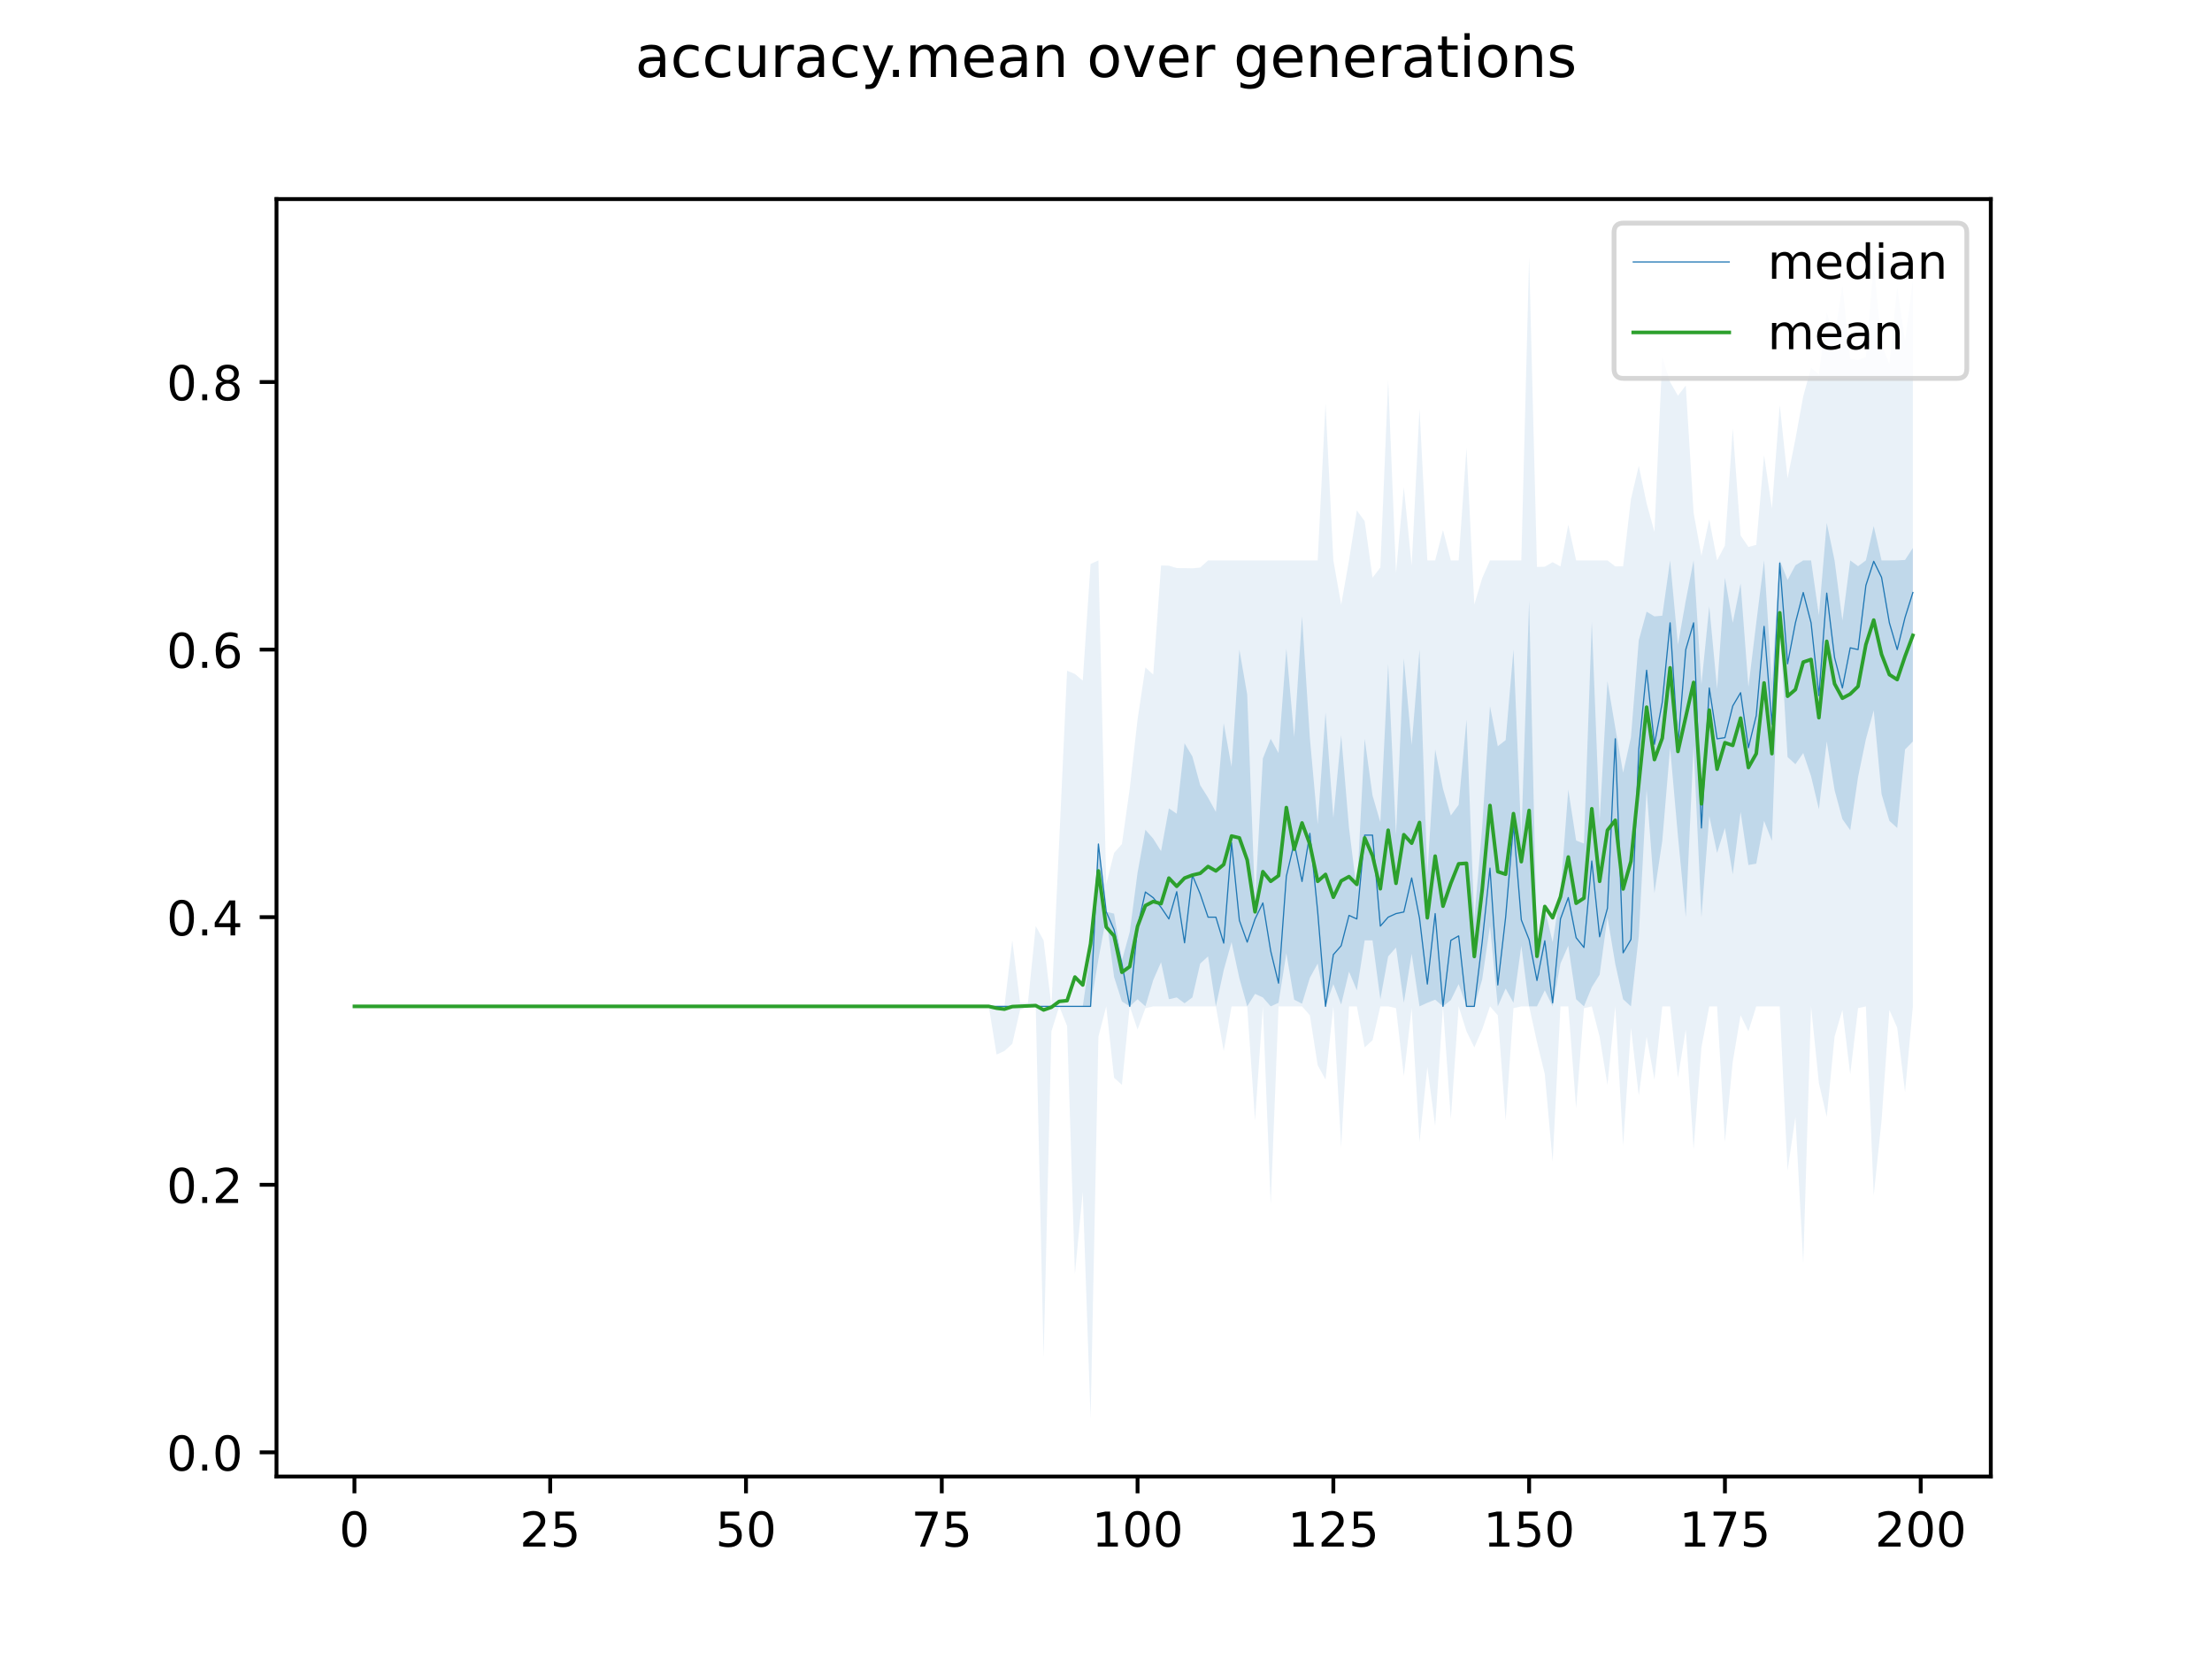 <?xml version="1.0" encoding="utf-8" standalone="no"?>
<!DOCTYPE svg PUBLIC "-//W3C//DTD SVG 1.1//EN"
  "http://www.w3.org/Graphics/SVG/1.1/DTD/svg11.dtd">
<!-- Created with matplotlib (https://matplotlib.org/) -->
<svg height="345.6pt" version="1.1" viewBox="0 0 460.8 345.6" width="460.8pt" xmlns="http://www.w3.org/2000/svg" xmlns:xlink="http://www.w3.org/1999/xlink">
 <defs>
  <style type="text/css">
*{stroke-linecap:butt;stroke-linejoin:round;}
  </style>
 </defs>
 <g id="figure_1">
  <g id="patch_1">
   <path d="M 0 345.6 
L 460.8 345.6 
L 460.8 0 
L 0 0 
z
" style="fill:#ffffff;"/>
  </g>
  <g id="axes_1">
   <g id="patch_2">
    <path d="M 57.6 307.584 
L 414.72 307.584 
L 414.72 41.472 
L 57.6 41.472 
z
" style="fill:#ffffff;"/>
   </g>
   <g id="PolyCollection_1">
    <path clip-path="url(#pd1d0d1f27f)" d="M 73.833 209.645 
L 73.833 209.645 
L 75.464 209.645 
L 77.096 209.645 
L 78.727 209.645 
L 80.358 209.645 
L 81.99 209.645 
L 83.621 209.645 
L 85.253 209.645 
L 86.884 209.645 
L 88.516 209.645 
L 90.147 209.645 
L 91.778 209.645 
L 93.41 209.645 
L 95.041 209.645 
L 96.673 209.645 
L 98.304 209.645 
L 99.936 209.645 
L 101.567 209.645 
L 103.198 209.645 
L 104.83 209.645 
L 106.461 209.645 
L 108.093 209.645 
L 109.724 209.645 
L 111.356 209.645 
L 112.987 209.645 
L 114.618 209.645 
L 116.25 209.645 
L 117.881 209.645 
L 119.513 209.645 
L 121.144 209.645 
L 122.776 209.645 
L 124.407 209.645 
L 126.038 209.645 
L 127.67 209.645 
L 129.301 209.645 
L 130.933 209.645 
L 132.564 209.645 
L 134.196 209.645 
L 135.827 209.645 
L 137.458 209.645 
L 139.09 209.645 
L 140.721 209.645 
L 142.353 209.645 
L 143.984 209.645 
L 145.616 209.645 
L 147.247 209.645 
L 148.879 209.645 
L 150.51 209.645 
L 152.141 209.645 
L 153.773 209.645 
L 155.404 209.645 
L 157.036 209.645 
L 158.667 209.645 
L 160.299 209.645 
L 161.93 209.645 
L 163.561 209.645 
L 165.193 209.645 
L 166.824 209.645 
L 168.456 209.645 
L 170.087 209.645 
L 171.719 209.645 
L 173.35 209.645 
L 174.981 209.645 
L 176.613 209.645 
L 178.244 209.645 
L 179.876 209.645 
L 181.507 209.645 
L 183.139 209.645 
L 184.77 209.645 
L 186.401 209.645 
L 188.033 209.645 
L 189.664 209.645 
L 191.296 209.645 
L 192.927 209.645 
L 194.559 209.645 
L 196.19 209.645 
L 197.821 209.645 
L 199.453 209.645 
L 201.084 209.645 
L 202.716 209.645 
L 204.347 209.645 
L 205.979 209.645 
L 207.61 209.645 
L 209.241 209.645 
L 210.873 209.645 
L 212.504 209.645 
L 214.136 209.645 
L 215.767 209.645 
L 217.399 209.645 
L 219.03 209.645 
L 220.661 209.645 
L 222.293 209.645 
L 223.924 209.645 
L 225.556 209.645 
L 227.187 209.645 
L 228.819 199.851 
L 230.45 191.065 
L 232.081 203.514 
L 233.713 208.623 
L 235.344 209.645 
L 236.976 208.159 
L 238.607 209.645 
L 240.239 204.164 
L 241.87 200.448 
L 243.501 208.159 
L 245.133 207.787 
L 246.764 208.995 
L 248.396 207.787 
L 250.027 200.727 
L 251.659 199.24 
L 253.29 209.645 
L 254.921 202.12 
L 256.553 196.267 
L 258.184 203.793 
L 259.816 209.645 
L 261.447 207.044 
L 263.079 207.787 
L 264.71 209.645 
L 266.341 208.902 
L 267.973 198.59 
L 269.604 208.252 
L 271.236 209.088 
L 272.867 203.7 
L 274.499 200.727 
L 276.13 209.645 
L 277.761 205 
L 279.393 209.274 
L 281.024 202.399 
L 282.656 206.301 
L 284.287 195.896 
L 285.919 195.896 
L 287.55 208.159 
L 289.181 199.24 
L 290.813 197.382 
L 292.444 208.902 
L 294.076 198.683 
L 295.707 209.645 
L 297.339 208.902 
L 298.97 208.252 
L 300.601 209.645 
L 302.233 208.345 
L 303.864 205 
L 305.496 209.645 
L 307.127 209.645 
L 308.759 204.071 
L 310.39 192.923 
L 312.021 209.645 
L 313.653 205.929 
L 315.284 208.902 
L 316.916 197.011 
L 318.547 209.645 
L 320.179 209.645 
L 321.81 206.301 
L 323.441 209.645 
L 325.073 200.727 
L 326.704 197.011 
L 328.336 208.159 
L 329.967 209.645 
L 331.599 205.651 
L 333.23 203.049 
L 334.862 191.065 
L 336.493 200.82 
L 338.124 208.159 
L 339.756 209.645 
L 341.387 194.967 
L 343.019 164.494 
L 344.65 186.048 
L 346.282 175.178 
L 347.913 155.762 
L 349.544 174.156 
L 351.176 191.065 
L 352.807 155.297 
L 354.439 191.065 
L 356.07 169.976 
L 357.702 177.687 
L 359.333 172.484 
L 360.964 182.146 
L 362.596 169.14 
L 364.227 180.195 
L 365.859 179.916 
L 367.49 170.998 
L 369.122 175.178 
L 370.753 129.749 
L 372.384 157.713 
L 374.016 159.199 
L 375.647 156.876 
L 377.279 161.707 
L 378.91 168.582 
L 380.542 154.461 
L 382.173 164.587 
L 383.804 170.626 
L 385.436 172.949 
L 387.067 161.893 
L 388.699 153.996 
L 390.33 147.987 
L 391.962 165.423 
L 393.593 170.998 
L 395.224 172.484 
L 396.856 156.133 
L 398.487 154.461 
L 398.487 114.141 
L 398.487 114.141 
L 396.856 116.649 
L 395.224 116.742 
L 393.593 116.742 
L 391.962 116.742 
L 390.33 109.589 
L 388.699 116.742 
L 387.067 117.95 
L 385.436 116.742 
L 383.804 129.268 
L 382.173 116.742 
L 380.542 108.938 
L 378.91 128.169 
L 377.279 116.742 
L 375.647 116.742 
L 374.016 117.764 
L 372.384 120.83 
L 370.753 116.742 
L 369.122 142.198 
L 367.49 116.742 
L 365.859 129.749 
L 364.227 143.09 
L 362.596 121.547 
L 360.964 129.749 
L 359.333 120.365 
L 357.702 143.498 
L 356.07 126.311 
L 354.439 142.569 
L 352.807 116.742 
L 351.176 125.12 
L 349.544 134.301 
L 347.913 116.742 
L 346.282 128.266 
L 344.65 128.404 
L 343.019 127.426 
L 341.387 133.39 
L 339.756 153.576 
L 338.124 160.964 
L 336.493 151.581 
L 334.862 141.919 
L 333.23 170.998 
L 331.599 129.53 
L 329.967 175.736 
L 328.336 175.085 
L 326.704 164.494 
L 325.073 185.862 
L 323.441 196.276 
L 321.81 189.3 
L 320.179 197.011 
L 318.547 125.144 
L 316.916 174.502 
L 315.284 135.323 
L 313.653 154.182 
L 312.021 155.452 
L 310.39 147.122 
L 308.759 172.311 
L 307.127 191.436 
L 305.496 149.923 
L 303.864 167.653 
L 302.233 169.883 
L 300.601 164.309 
L 298.97 156.133 
L 297.339 182.1 
L 295.707 135.323 
L 294.076 155.204 
L 292.444 137.181 
L 290.813 173.971 
L 289.181 138.296 
L 287.55 171.276 
L 285.919 165.702 
L 284.287 153.903 
L 282.656 185.583 
L 281.024 172.484 
L 279.393 153.16 
L 277.761 170.347 
L 276.13 148.413 
L 274.499 171.741 
L 272.867 153.718 
L 271.236 128.407 
L 269.604 153.532 
L 267.973 135.136 
L 266.341 156.876 
L 264.71 153.903 
L 263.079 157.991 
L 261.447 187.72 
L 259.816 144.678 
L 258.184 135.323 
L 256.553 159.756 
L 254.921 150.652 
L 253.29 169.14 
L 251.659 166.167 
L 250.027 163.565 
L 248.396 157.592 
L 246.764 154.833 
L 245.133 169.511 
L 243.501 168.396 
L 241.87 177.315 
L 240.239 174.714 
L 238.607 172.856 
L 236.976 181.774 
L 235.344 194.15 
L 233.713 200.076 
L 232.081 190.322 
L 230.45 189.95 
L 228.819 175.829 
L 227.187 198.497 
L 225.556 209.645 
L 223.924 209.645 
L 222.293 209.645 
L 220.661 209.645 
L 219.03 209.645 
L 217.399 209.645 
L 215.767 209.645 
L 214.136 209.645 
L 212.504 209.645 
L 210.873 209.645 
L 209.241 209.645 
L 207.61 209.645 
L 205.979 209.645 
L 204.347 209.645 
L 202.716 209.645 
L 201.084 209.645 
L 199.453 209.645 
L 197.821 209.645 
L 196.19 209.645 
L 194.559 209.645 
L 192.927 209.645 
L 191.296 209.645 
L 189.664 209.645 
L 188.033 209.645 
L 186.401 209.645 
L 184.77 209.645 
L 183.139 209.645 
L 181.507 209.645 
L 179.876 209.645 
L 178.244 209.645 
L 176.613 209.645 
L 174.981 209.645 
L 173.35 209.645 
L 171.719 209.645 
L 170.087 209.645 
L 168.456 209.645 
L 166.824 209.645 
L 165.193 209.645 
L 163.561 209.645 
L 161.93 209.645 
L 160.299 209.645 
L 158.667 209.645 
L 157.036 209.645 
L 155.404 209.645 
L 153.773 209.645 
L 152.141 209.645 
L 150.51 209.645 
L 148.879 209.645 
L 147.247 209.645 
L 145.616 209.645 
L 143.984 209.645 
L 142.353 209.645 
L 140.721 209.645 
L 139.09 209.645 
L 137.458 209.645 
L 135.827 209.645 
L 134.196 209.645 
L 132.564 209.645 
L 130.933 209.645 
L 129.301 209.645 
L 127.67 209.645 
L 126.038 209.645 
L 124.407 209.645 
L 122.776 209.645 
L 121.144 209.645 
L 119.513 209.645 
L 117.881 209.645 
L 116.25 209.645 
L 114.618 209.645 
L 112.987 209.645 
L 111.356 209.645 
L 109.724 209.645 
L 108.093 209.645 
L 106.461 209.645 
L 104.83 209.645 
L 103.198 209.645 
L 101.567 209.645 
L 99.936 209.645 
L 98.304 209.645 
L 96.673 209.645 
L 95.041 209.645 
L 93.41 209.645 
L 91.778 209.645 
L 90.147 209.645 
L 88.516 209.645 
L 86.884 209.645 
L 85.253 209.645 
L 83.621 209.645 
L 81.99 209.645 
L 80.358 209.645 
L 78.727 209.645 
L 77.096 209.645 
L 75.464 209.645 
L 73.833 209.645 
z
" style="fill:#1f77b4;fill-opacity:0.2;"/>
   </g>
   <g id="PolyCollection_2">
    <path clip-path="url(#pd1d0d1f27f)" d="M 73.833 209.645 
L 73.833 209.645 
L 75.464 209.645 
L 77.096 209.645 
L 78.727 209.645 
L 80.358 209.645 
L 81.99 209.645 
L 83.621 209.645 
L 85.253 209.645 
L 86.884 209.645 
L 88.516 209.645 
L 90.147 209.645 
L 91.778 209.645 
L 93.41 209.645 
L 95.041 209.645 
L 96.673 209.645 
L 98.304 209.645 
L 99.936 209.645 
L 101.567 209.645 
L 103.198 209.645 
L 104.83 209.645 
L 106.461 209.645 
L 108.093 209.645 
L 109.724 209.645 
L 111.356 209.645 
L 112.987 209.645 
L 114.618 209.645 
L 116.25 209.645 
L 117.881 209.645 
L 119.513 209.645 
L 121.144 209.645 
L 122.776 209.645 
L 124.407 209.645 
L 126.038 209.645 
L 127.67 209.645 
L 129.301 209.645 
L 130.933 209.645 
L 132.564 209.645 
L 134.196 209.645 
L 135.827 209.645 
L 137.458 209.645 
L 139.09 209.645 
L 140.721 209.645 
L 142.353 209.645 
L 143.984 209.645 
L 145.616 209.645 
L 147.247 209.645 
L 148.879 209.645 
L 150.51 209.645 
L 152.141 209.645 
L 153.773 209.645 
L 155.404 209.645 
L 157.036 209.645 
L 158.667 209.645 
L 160.299 209.645 
L 161.93 209.645 
L 163.561 209.645 
L 165.193 209.645 
L 166.824 209.645 
L 168.456 209.645 
L 170.087 209.645 
L 171.719 209.645 
L 173.35 209.645 
L 174.981 209.645 
L 176.613 209.645 
L 178.244 209.645 
L 179.876 209.645 
L 181.507 209.645 
L 183.139 209.645 
L 184.77 209.645 
L 186.401 209.645 
L 188.033 209.645 
L 189.664 209.645 
L 191.296 209.645 
L 192.927 209.645 
L 194.559 209.645 
L 196.19 209.645 
L 197.821 209.645 
L 199.453 209.645 
L 201.084 209.645 
L 202.716 209.645 
L 204.347 209.645 
L 205.979 209.645 
L 207.61 219.679 
L 209.241 218.936 
L 210.873 217.449 
L 212.504 210.389 
L 214.136 209.645 
L 215.767 209.645 
L 217.399 282.853 
L 219.03 214.848 
L 220.661 209.645 
L 222.293 213.733 
L 223.924 265.387 
L 225.556 248.293 
L 227.187 295.488 
L 228.819 215.963 
L 230.45 209.645 
L 232.081 224.51 
L 233.713 225.996 
L 235.344 209.645 
L 236.976 214.476 
L 238.607 210.017 
L 240.239 209.645 
L 241.87 209.645 
L 243.501 209.645 
L 245.133 209.645 
L 246.764 209.645 
L 248.396 209.645 
L 250.027 209.645 
L 251.659 209.645 
L 253.29 209.645 
L 254.921 218.936 
L 256.553 209.645 
L 258.184 209.645 
L 259.816 209.645 
L 261.447 233.429 
L 263.079 209.645 
L 264.71 250.894 
L 266.341 209.645 
L 267.973 209.645 
L 269.604 209.645 
L 271.236 209.645 
L 272.867 211.503 
L 274.499 221.909 
L 276.13 224.882 
L 277.761 209.645 
L 279.393 239.003 
L 281.024 209.645 
L 282.656 209.645 
L 284.287 218.193 
L 285.919 216.706 
L 287.55 209.645 
L 289.181 209.645 
L 290.813 210.017 
L 292.444 224.138 
L 294.076 210.017 
L 295.707 237.888 
L 297.339 222.28 
L 298.97 234.543 
L 300.601 209.645 
L 302.233 233.057 
L 303.864 209.645 
L 305.496 214.848 
L 307.127 218.193 
L 308.759 214.476 
L 310.39 209.645 
L 312.021 211.503 
L 313.653 233.429 
L 315.284 210.017 
L 316.916 209.645 
L 318.547 209.645 
L 320.179 217.078 
L 321.81 223.767 
L 323.441 241.976 
L 325.073 209.645 
L 326.704 209.645 
L 328.336 230.827 
L 329.967 210.017 
L 331.599 209.645 
L 333.23 215.963 
L 334.862 225.996 
L 336.493 209.645 
L 338.124 238.631 
L 339.756 214.105 
L 341.387 228.226 
L 343.019 215.963 
L 344.65 224.882 
L 346.282 209.645 
L 347.913 209.645 
L 349.544 224.51 
L 351.176 214.476 
L 352.807 239.374 
L 354.439 218.193 
L 356.07 209.645 
L 357.702 209.645 
L 359.333 237.888 
L 360.964 221.165 
L 362.596 211.503 
L 364.227 214.848 
L 365.859 209.645 
L 367.49 209.645 
L 369.122 209.645 
L 370.753 209.645 
L 372.384 243.834 
L 374.016 232.685 
L 375.647 263.158 
L 377.279 209.645 
L 378.91 225.625 
L 380.542 232.685 
L 382.173 215.963 
L 383.804 210.389 
L 385.436 223.767 
L 387.067 210.017 
L 388.699 209.645 
L 390.33 249.036 
L 391.962 233.429 
L 393.593 210.389 
L 395.224 214.105 
L 396.856 227.483 
L 398.487 209.645 
L 398.487 58.399 
L 398.487 58.399 
L 396.856 71.034 
L 395.224 59.885 
L 393.593 75.865 
L 391.962 71.777 
L 390.33 55.054 
L 388.699 74.378 
L 387.067 75.025 
L 385.436 74.801 
L 383.804 59.514 
L 382.173 70.291 
L 380.542 65.088 
L 378.91 78.02 
L 377.279 76.608 
L 375.647 82.554 
L 374.016 91.473 
L 372.384 99.648 
L 370.753 84.412 
L 369.122 105.912 
L 367.49 94.817 
L 365.859 113.506 
L 364.227 113.931 
L 362.596 111.54 
L 360.964 89.243 
L 359.333 113.639 
L 357.702 116.742 
L 356.07 108.195 
L 354.439 115.795 
L 352.807 106.833 
L 351.176 80.324 
L 349.544 82.424 
L 347.913 79.581 
L 346.282 74.378 
L 344.65 110.796 
L 343.019 104.851 
L 341.387 97.047 
L 339.756 103.977 
L 338.124 117.973 
L 336.493 117.989 
L 334.862 116.742 
L 333.23 116.742 
L 331.599 116.742 
L 329.967 116.742 
L 328.336 116.742 
L 326.704 109.31 
L 325.073 118.012 
L 323.441 117.114 
L 321.81 118.06 
L 320.179 118.105 
L 318.547 53.568 
L 316.916 116.742 
L 315.284 116.742 
L 313.653 116.742 
L 312.021 116.742 
L 310.39 116.742 
L 308.759 120.458 
L 307.127 125.944 
L 305.496 93.331 
L 303.864 116.742 
L 302.233 116.742 
L 300.601 110.425 
L 298.97 116.742 
L 297.339 116.742 
L 295.707 85.155 
L 294.076 117.857 
L 292.444 101.506 
L 290.813 119.343 
L 289.181 79.209 
L 287.55 118.229 
L 285.919 120.352 
L 284.287 108.567 
L 282.656 106.337 
L 281.024 116.742 
L 279.393 125.958 
L 277.761 116.742 
L 276.13 84.04 
L 274.499 116.742 
L 272.867 116.742 
L 271.236 116.742 
L 269.604 116.742 
L 267.973 116.742 
L 266.341 116.742 
L 264.71 116.742 
L 263.079 116.742 
L 261.447 116.742 
L 259.816 116.742 
L 258.184 116.742 
L 256.553 116.742 
L 254.921 116.742 
L 253.29 116.742 
L 251.659 116.742 
L 250.027 118.229 
L 248.396 118.39 
L 246.764 118.347 
L 245.133 118.335 
L 243.501 117.839 
L 241.87 117.801 
L 240.239 140.525 
L 238.607 139.039 
L 236.976 149.871 
L 235.344 164.309 
L 233.713 175.829 
L 232.081 177.687 
L 230.45 184.241 
L 228.819 116.742 
L 227.187 117.485 
L 225.556 141.792 
L 223.924 140.402 
L 222.293 139.726 
L 220.661 175.085 
L 219.03 209.645 
L 217.399 195.896 
L 215.767 192.923 
L 214.136 208.902 
L 212.504 208.902 
L 210.873 195.896 
L 209.241 209.645 
L 207.61 209.645 
L 205.979 209.645 
L 204.347 209.645 
L 202.716 209.645 
L 201.084 209.645 
L 199.453 209.645 
L 197.821 209.645 
L 196.19 209.645 
L 194.559 209.645 
L 192.927 209.645 
L 191.296 209.645 
L 189.664 209.645 
L 188.033 209.645 
L 186.401 209.645 
L 184.77 209.645 
L 183.139 209.645 
L 181.507 209.645 
L 179.876 209.645 
L 178.244 209.645 
L 176.613 209.645 
L 174.981 209.645 
L 173.35 209.645 
L 171.719 209.645 
L 170.087 209.645 
L 168.456 209.645 
L 166.824 209.645 
L 165.193 209.645 
L 163.561 209.645 
L 161.93 209.645 
L 160.299 209.645 
L 158.667 209.645 
L 157.036 209.645 
L 155.404 209.645 
L 153.773 209.645 
L 152.141 209.645 
L 150.51 209.645 
L 148.879 209.645 
L 147.247 209.645 
L 145.616 209.645 
L 143.984 209.645 
L 142.353 209.645 
L 140.721 209.645 
L 139.09 209.645 
L 137.458 209.645 
L 135.827 209.645 
L 134.196 209.645 
L 132.564 209.645 
L 130.933 209.645 
L 129.301 209.645 
L 127.67 209.645 
L 126.038 209.645 
L 124.407 209.645 
L 122.776 209.645 
L 121.144 209.645 
L 119.513 209.645 
L 117.881 209.645 
L 116.25 209.645 
L 114.618 209.645 
L 112.987 209.645 
L 111.356 209.645 
L 109.724 209.645 
L 108.093 209.645 
L 106.461 209.645 
L 104.83 209.645 
L 103.198 209.645 
L 101.567 209.645 
L 99.936 209.645 
L 98.304 209.645 
L 96.673 209.645 
L 95.041 209.645 
L 93.41 209.645 
L 91.778 209.645 
L 90.147 209.645 
L 88.516 209.645 
L 86.884 209.645 
L 85.253 209.645 
L 83.621 209.645 
L 81.99 209.645 
L 80.358 209.645 
L 78.727 209.645 
L 77.096 209.645 
L 75.464 209.645 
L 73.833 209.645 
z
" style="fill:#1f77b4;fill-opacity:0.1;"/>
   </g>
   <g id="matplotlib.axis_1">
    <g id="xtick_1">
     <g id="line2d_1">
      <defs>
       <path d="M 0 0 
L 0 3.5 
" id="md67f0b6663" style="stroke:#000000;stroke-width:0.8;"/>
      </defs>
      <g>
       <use style="stroke:#000000;stroke-width:0.8;" x="73.833" xlink:href="#md67f0b6663" y="307.584"/>
      </g>
     </g>
     <g id="text_1">
      <!-- 0 -->
      <defs>
       <path d="M 31.781 66.406 
Q 24.172 66.406 20.328 58.906 
Q 16.5 51.422 16.5 36.375 
Q 16.5 21.391 20.328 13.891 
Q 24.172 6.391 31.781 6.391 
Q 39.453 6.391 43.281 13.891 
Q 47.125 21.391 47.125 36.375 
Q 47.125 51.422 43.281 58.906 
Q 39.453 66.406 31.781 66.406 
z
M 31.781 74.219 
Q 44.047 74.219 50.516 64.516 
Q 56.984 54.828 56.984 36.375 
Q 56.984 17.969 50.516 8.266 
Q 44.047 -1.422 31.781 -1.422 
Q 19.531 -1.422 13.062 8.266 
Q 6.594 17.969 6.594 36.375 
Q 6.594 54.828 13.062 64.516 
Q 19.531 74.219 31.781 74.219 
z
" id="DejaVuSans-48"/>
      </defs>
      <g transform="translate(70.651 322.182)scale(0.1 -0.1)">
       <use xlink:href="#DejaVuSans-48"/>
      </g>
     </g>
    </g>
    <g id="xtick_2">
     <g id="line2d_2">
      <g>
       <use style="stroke:#000000;stroke-width:0.8;" x="114.618" xlink:href="#md67f0b6663" y="307.584"/>
      </g>
     </g>
     <g id="text_2">
      <!-- 25 -->
      <defs>
       <path d="M 19.188 8.297 
L 53.609 8.297 
L 53.609 0 
L 7.328 0 
L 7.328 8.297 
Q 12.938 14.109 22.625 23.891 
Q 32.328 33.688 34.812 36.531 
Q 39.547 41.844 41.422 45.531 
Q 43.312 49.219 43.312 52.781 
Q 43.312 58.594 39.234 62.25 
Q 35.156 65.922 28.609 65.922 
Q 23.969 65.922 18.812 64.312 
Q 13.672 62.703 7.812 59.422 
L 7.812 69.391 
Q 13.766 71.781 18.938 73 
Q 24.125 74.219 28.422 74.219 
Q 39.75 74.219 46.484 68.547 
Q 53.219 62.891 53.219 53.422 
Q 53.219 48.922 51.531 44.891 
Q 49.859 40.875 45.406 35.406 
Q 44.188 33.984 37.641 27.219 
Q 31.109 20.453 19.188 8.297 
z
" id="DejaVuSans-50"/>
       <path d="M 10.797 72.906 
L 49.516 72.906 
L 49.516 64.594 
L 19.828 64.594 
L 19.828 46.734 
Q 21.969 47.469 24.109 47.828 
Q 26.266 48.188 28.422 48.188 
Q 40.625 48.188 47.75 41.5 
Q 54.891 34.812 54.891 23.391 
Q 54.891 11.625 47.562 5.094 
Q 40.234 -1.422 26.906 -1.422 
Q 22.312 -1.422 17.547 -0.641 
Q 12.797 0.141 7.719 1.703 
L 7.719 11.625 
Q 12.109 9.234 16.797 8.062 
Q 21.484 6.891 26.703 6.891 
Q 35.156 6.891 40.078 11.328 
Q 45.016 15.766 45.016 23.391 
Q 45.016 31 40.078 35.438 
Q 35.156 39.891 26.703 39.891 
Q 22.75 39.891 18.812 39.016 
Q 14.891 38.141 10.797 36.281 
z
" id="DejaVuSans-53"/>
      </defs>
      <g transform="translate(108.256 322.182)scale(0.1 -0.1)">
       <use xlink:href="#DejaVuSans-50"/>
       <use x="63.623" xlink:href="#DejaVuSans-53"/>
      </g>
     </g>
    </g>
    <g id="xtick_3">
     <g id="line2d_3">
      <g>
       <use style="stroke:#000000;stroke-width:0.8;" x="155.404" xlink:href="#md67f0b6663" y="307.584"/>
      </g>
     </g>
     <g id="text_3">
      <!-- 50 -->
      <g transform="translate(149.042 322.182)scale(0.1 -0.1)">
       <use xlink:href="#DejaVuSans-53"/>
       <use x="63.623" xlink:href="#DejaVuSans-48"/>
      </g>
     </g>
    </g>
    <g id="xtick_4">
     <g id="line2d_4">
      <g>
       <use style="stroke:#000000;stroke-width:0.8;" x="196.19" xlink:href="#md67f0b6663" y="307.584"/>
      </g>
     </g>
     <g id="text_4">
      <!-- 75 -->
      <defs>
       <path d="M 8.203 72.906 
L 55.078 72.906 
L 55.078 68.703 
L 28.609 0 
L 18.312 0 
L 43.219 64.594 
L 8.203 64.594 
z
" id="DejaVuSans-55"/>
      </defs>
      <g transform="translate(189.827 322.182)scale(0.1 -0.1)">
       <use xlink:href="#DejaVuSans-55"/>
       <use x="63.623" xlink:href="#DejaVuSans-53"/>
      </g>
     </g>
    </g>
    <g id="xtick_5">
     <g id="line2d_5">
      <g>
       <use style="stroke:#000000;stroke-width:0.8;" x="236.976" xlink:href="#md67f0b6663" y="307.584"/>
      </g>
     </g>
     <g id="text_5">
      <!-- 100 -->
      <defs>
       <path d="M 12.406 8.297 
L 28.516 8.297 
L 28.516 63.922 
L 10.984 60.406 
L 10.984 69.391 
L 28.422 72.906 
L 38.281 72.906 
L 38.281 8.297 
L 54.391 8.297 
L 54.391 0 
L 12.406 0 
z
" id="DejaVuSans-49"/>
      </defs>
      <g transform="translate(227.432 322.182)scale(0.1 -0.1)">
       <use xlink:href="#DejaVuSans-49"/>
       <use x="63.623" xlink:href="#DejaVuSans-48"/>
       <use x="127.246" xlink:href="#DejaVuSans-48"/>
      </g>
     </g>
    </g>
    <g id="xtick_6">
     <g id="line2d_6">
      <g>
       <use style="stroke:#000000;stroke-width:0.8;" x="277.761" xlink:href="#md67f0b6663" y="307.584"/>
      </g>
     </g>
     <g id="text_6">
      <!-- 125 -->
      <g transform="translate(268.218 322.182)scale(0.1 -0.1)">
       <use xlink:href="#DejaVuSans-49"/>
       <use x="63.623" xlink:href="#DejaVuSans-50"/>
       <use x="127.246" xlink:href="#DejaVuSans-53"/>
      </g>
     </g>
    </g>
    <g id="xtick_7">
     <g id="line2d_7">
      <g>
       <use style="stroke:#000000;stroke-width:0.8;" x="318.547" xlink:href="#md67f0b6663" y="307.584"/>
      </g>
     </g>
     <g id="text_7">
      <!-- 150 -->
      <g transform="translate(309.003 322.182)scale(0.1 -0.1)">
       <use xlink:href="#DejaVuSans-49"/>
       <use x="63.623" xlink:href="#DejaVuSans-53"/>
       <use x="127.246" xlink:href="#DejaVuSans-48"/>
      </g>
     </g>
    </g>
    <g id="xtick_8">
     <g id="line2d_8">
      <g>
       <use style="stroke:#000000;stroke-width:0.8;" x="359.333" xlink:href="#md67f0b6663" y="307.584"/>
      </g>
     </g>
     <g id="text_8">
      <!-- 175 -->
      <g transform="translate(349.789 322.182)scale(0.1 -0.1)">
       <use xlink:href="#DejaVuSans-49"/>
       <use x="63.623" xlink:href="#DejaVuSans-55"/>
       <use x="127.246" xlink:href="#DejaVuSans-53"/>
      </g>
     </g>
    </g>
    <g id="xtick_9">
     <g id="line2d_9">
      <g>
       <use style="stroke:#000000;stroke-width:0.8;" x="400.119" xlink:href="#md67f0b6663" y="307.584"/>
      </g>
     </g>
     <g id="text_9">
      <!-- 200 -->
      <g transform="translate(390.575 322.182)scale(0.1 -0.1)">
       <use xlink:href="#DejaVuSans-50"/>
       <use x="63.623" xlink:href="#DejaVuSans-48"/>
       <use x="127.246" xlink:href="#DejaVuSans-48"/>
      </g>
     </g>
    </g>
   </g>
   <g id="matplotlib.axis_2">
    <g id="ytick_1">
     <g id="line2d_10">
      <defs>
       <path d="M 0 0 
L -3.5 0 
" id="me99b569355" style="stroke:#000000;stroke-width:0.8;"/>
      </defs>
      <g>
       <use style="stroke:#000000;stroke-width:0.8;" x="57.6" xlink:href="#me99b569355" y="302.549"/>
      </g>
     </g>
     <g id="text_10">
      <!-- 0.0 -->
      <defs>
       <path d="M 10.688 12.406 
L 21 12.406 
L 21 0 
L 10.688 0 
z
" id="DejaVuSans-46"/>
      </defs>
      <g transform="translate(34.697 306.348)scale(0.1 -0.1)">
       <use xlink:href="#DejaVuSans-48"/>
       <use x="63.623" xlink:href="#DejaVuSans-46"/>
       <use x="95.41" xlink:href="#DejaVuSans-48"/>
      </g>
     </g>
    </g>
    <g id="ytick_2">
     <g id="line2d_11">
      <g>
       <use style="stroke:#000000;stroke-width:0.8;" x="57.6" xlink:href="#me99b569355" y="246.807"/>
      </g>
     </g>
     <g id="text_11">
      <!-- 0.2 -->
      <g transform="translate(34.697 250.606)scale(0.1 -0.1)">
       <use xlink:href="#DejaVuSans-48"/>
       <use x="63.623" xlink:href="#DejaVuSans-46"/>
       <use x="95.41" xlink:href="#DejaVuSans-50"/>
      </g>
     </g>
    </g>
    <g id="ytick_3">
     <g id="line2d_12">
      <g>
       <use style="stroke:#000000;stroke-width:0.8;" x="57.6" xlink:href="#me99b569355" y="191.065"/>
      </g>
     </g>
     <g id="text_12">
      <!-- 0.4 -->
      <defs>
       <path d="M 37.797 64.312 
L 12.891 25.391 
L 37.797 25.391 
z
M 35.203 72.906 
L 47.609 72.906 
L 47.609 25.391 
L 58.016 25.391 
L 58.016 17.188 
L 47.609 17.188 
L 47.609 0 
L 37.797 0 
L 37.797 17.188 
L 4.891 17.188 
L 4.891 26.703 
z
" id="DejaVuSans-52"/>
      </defs>
      <g transform="translate(34.697 194.864)scale(0.1 -0.1)">
       <use xlink:href="#DejaVuSans-48"/>
       <use x="63.623" xlink:href="#DejaVuSans-46"/>
       <use x="95.41" xlink:href="#DejaVuSans-52"/>
      </g>
     </g>
    </g>
    <g id="ytick_4">
     <g id="line2d_13">
      <g>
       <use style="stroke:#000000;stroke-width:0.8;" x="57.6" xlink:href="#me99b569355" y="135.323"/>
      </g>
     </g>
     <g id="text_13">
      <!-- 0.6 -->
      <defs>
       <path d="M 33.016 40.375 
Q 26.375 40.375 22.484 35.828 
Q 18.609 31.297 18.609 23.391 
Q 18.609 15.531 22.484 10.953 
Q 26.375 6.391 33.016 6.391 
Q 39.656 6.391 43.531 10.953 
Q 47.406 15.531 47.406 23.391 
Q 47.406 31.297 43.531 35.828 
Q 39.656 40.375 33.016 40.375 
z
M 52.594 71.297 
L 52.594 62.312 
Q 48.875 64.062 45.094 64.984 
Q 41.312 65.922 37.594 65.922 
Q 27.828 65.922 22.672 59.328 
Q 17.531 52.734 16.797 39.406 
Q 19.672 43.656 24.016 45.922 
Q 28.375 48.188 33.594 48.188 
Q 44.578 48.188 50.953 41.516 
Q 57.328 34.859 57.328 23.391 
Q 57.328 12.156 50.688 5.359 
Q 44.047 -1.422 33.016 -1.422 
Q 20.359 -1.422 13.672 8.266 
Q 6.984 17.969 6.984 36.375 
Q 6.984 53.656 15.188 63.938 
Q 23.391 74.219 37.203 74.219 
Q 40.922 74.219 44.703 73.484 
Q 48.484 72.75 52.594 71.297 
z
" id="DejaVuSans-54"/>
      </defs>
      <g transform="translate(34.697 139.122)scale(0.1 -0.1)">
       <use xlink:href="#DejaVuSans-48"/>
       <use x="63.623" xlink:href="#DejaVuSans-46"/>
       <use x="95.41" xlink:href="#DejaVuSans-54"/>
      </g>
     </g>
    </g>
    <g id="ytick_5">
     <g id="line2d_14">
      <g>
       <use style="stroke:#000000;stroke-width:0.8;" x="57.6" xlink:href="#me99b569355" y="79.581"/>
      </g>
     </g>
     <g id="text_14">
      <!-- 0.8 -->
      <defs>
       <path d="M 31.781 34.625 
Q 24.75 34.625 20.719 30.859 
Q 16.703 27.094 16.703 20.516 
Q 16.703 13.922 20.719 10.156 
Q 24.75 6.391 31.781 6.391 
Q 38.812 6.391 42.859 10.172 
Q 46.922 13.969 46.922 20.516 
Q 46.922 27.094 42.891 30.859 
Q 38.875 34.625 31.781 34.625 
z
M 21.922 38.812 
Q 15.578 40.375 12.031 44.719 
Q 8.5 49.078 8.5 55.328 
Q 8.5 64.062 14.719 69.141 
Q 20.953 74.219 31.781 74.219 
Q 42.672 74.219 48.875 69.141 
Q 55.078 64.062 55.078 55.328 
Q 55.078 49.078 51.531 44.719 
Q 48 40.375 41.703 38.812 
Q 48.828 37.156 52.797 32.312 
Q 56.781 27.484 56.781 20.516 
Q 56.781 9.906 50.312 4.234 
Q 43.844 -1.422 31.781 -1.422 
Q 19.734 -1.422 13.25 4.234 
Q 6.781 9.906 6.781 20.516 
Q 6.781 27.484 10.781 32.312 
Q 14.797 37.156 21.922 38.812 
z
M 18.312 54.391 
Q 18.312 48.734 21.844 45.562 
Q 25.391 42.391 31.781 42.391 
Q 38.141 42.391 41.719 45.562 
Q 45.312 48.734 45.312 54.391 
Q 45.312 60.062 41.719 63.234 
Q 38.141 66.406 31.781 66.406 
Q 25.391 66.406 21.844 63.234 
Q 18.312 60.062 18.312 54.391 
z
" id="DejaVuSans-56"/>
      </defs>
      <g transform="translate(34.697 83.38)scale(0.1 -0.1)">
       <use xlink:href="#DejaVuSans-48"/>
       <use x="63.623" xlink:href="#DejaVuSans-46"/>
       <use x="95.41" xlink:href="#DejaVuSans-56"/>
      </g>
     </g>
    </g>
   </g>
   <g id="line2d_15">
    <path clip-path="url(#pd1d0d1f27f)" d="M 73.833 209.645 
L 227.187 209.645 
L 228.819 175.829 
L 230.45 189.95 
L 232.081 193.666 
L 233.713 200.727 
L 235.344 209.645 
L 236.976 193.071 
L 238.607 185.821 
L 240.239 187.011 
L 241.87 189.021 
L 243.501 191.436 
L 245.133 185.76 
L 246.764 196.405 
L 248.396 182.332 
L 250.027 186.234 
L 251.659 191.065 
L 253.29 191.065 
L 254.921 196.472 
L 256.553 175.536 
L 258.184 191.728 
L 259.816 196.267 
L 261.447 191.436 
L 263.079 188.092 
L 264.71 198.125 
L 266.341 204.814 
L 267.973 182.518 
L 269.604 175.643 
L 271.236 183.633 
L 272.867 173.599 
L 274.499 189.933 
L 276.13 209.645 
L 277.761 198.869 
L 279.393 197.011 
L 281.024 190.693 
L 282.656 191.436 
L 284.287 173.971 
L 285.919 173.971 
L 287.55 192.923 
L 289.181 191.065 
L 290.813 190.322 
L 292.444 189.984 
L 294.076 182.889 
L 295.707 191.251 
L 297.339 205 
L 298.97 190.322 
L 300.601 209.645 
L 302.233 195.896 
L 303.864 194.967 
L 305.496 209.645 
L 307.127 209.645 
L 308.759 196.267 
L 310.39 180.845 
L 312.021 205.186 
L 313.653 191.065 
L 315.284 171.834 
L 316.916 191.622 
L 318.547 195.755 
L 320.179 204.257 
L 321.81 195.977 
L 323.441 208.902 
L 325.073 191.436 
L 326.704 186.977 
L 328.336 195.338 
L 329.967 197.382 
L 331.599 179.359 
L 333.23 195.153 
L 334.862 189.207 
L 336.493 153.903 
L 338.124 198.497 
L 339.756 195.71 
L 341.387 156.133 
L 343.019 139.623 
L 344.65 155.054 
L 346.282 146.285 
L 347.913 129.749 
L 349.544 155.204 
L 351.176 135.323 
L 352.807 129.749 
L 354.439 172.484 
L 356.07 143.313 
L 357.702 153.903 
L 359.333 153.662 
L 360.964 147.061 
L 362.596 144.3 
L 364.227 155.762 
L 365.859 149.073 
L 367.49 130.492 
L 369.122 150.931 
L 370.753 117.3 
L 372.384 138.296 
L 374.016 129.749 
L 375.647 123.431 
L 377.279 129.749 
L 378.91 144.908 
L 380.542 123.558 
L 382.173 136.995 
L 383.804 143.313 
L 385.436 134.951 
L 387.067 135.323 
L 388.699 121.945 
L 390.33 116.928 
L 391.962 120.273 
L 393.593 129.749 
L 395.224 135.323 
L 396.856 128.625 
L 398.487 123.431 
L 398.487 123.431 
" style="fill:none;stroke:#1f77b4;stroke-linecap:square;stroke-width:0.25;"/>
   </g>
   <g id="line2d_16">
    <path clip-path="url(#pd1d0d1f27f)" d="M 73.833 209.645 
L 205.979 209.645 
L 207.61 210.024 
L 209.241 210.221 
L 210.873 209.69 
L 215.767 209.478 
L 217.399 210.396 
L 219.03 209.824 
L 220.661 208.609 
L 222.293 208.452 
L 223.924 203.536 
L 225.556 205.191 
L 227.187 196.603 
L 228.819 181.43 
L 230.45 193.137 
L 232.081 194.972 
L 233.713 202.539 
L 235.344 201.36 
L 236.976 192.974 
L 238.607 188.651 
L 240.239 187.808 
L 241.87 188.251 
L 243.501 182.926 
L 245.133 184.635 
L 246.764 182.918 
L 248.396 182.303 
L 250.027 181.925 
L 251.659 180.507 
L 253.29 181.428 
L 254.921 180.1 
L 256.553 174.156 
L 258.184 174.548 
L 259.816 179.158 
L 261.447 189.954 
L 263.079 181.583 
L 264.71 183.596 
L 266.341 182.421 
L 267.973 168.229 
L 269.604 176.912 
L 271.236 171.435 
L 272.867 175.866 
L 274.499 183.599 
L 276.13 182.155 
L 277.761 186.911 
L 279.393 183.502 
L 281.024 182.615 
L 282.656 184.24 
L 284.287 174.548 
L 285.919 178.273 
L 287.55 185.141 
L 289.181 172.949 
L 290.813 184.013 
L 292.444 173.884 
L 294.076 175.654 
L 295.707 171.335 
L 297.339 191.192 
L 298.97 178.347 
L 300.601 188.778 
L 302.233 184.009 
L 303.864 179.952 
L 305.496 179.84 
L 307.127 199.259 
L 308.759 185.416 
L 310.39 167.798 
L 312.021 181.582 
L 313.653 182.117 
L 315.284 169.494 
L 316.916 179.505 
L 318.547 168.837 
L 320.179 199.218 
L 321.81 188.836 
L 323.441 191.182 
L 325.073 186.828 
L 326.704 178.533 
L 328.336 188.164 
L 329.967 187.094 
L 331.599 168.478 
L 333.23 183.596 
L 334.862 172.952 
L 336.493 170.88 
L 338.124 185.188 
L 339.756 179.422 
L 343.019 147.316 
L 344.65 158.238 
L 346.282 153.77 
L 347.913 139.119 
L 349.544 156.549 
L 352.807 142.16 
L 354.439 167.453 
L 356.07 147.933 
L 357.702 160.238 
L 359.333 154.713 
L 360.964 155.285 
L 362.596 149.597 
L 364.227 159.895 
L 365.859 156.996 
L 367.49 142.267 
L 369.122 157.003 
L 370.753 127.652 
L 372.384 145.039 
L 374.016 143.649 
L 375.647 137.927 
L 377.279 137.379 
L 378.91 149.514 
L 380.542 133.604 
L 382.173 142.445 
L 383.804 145.457 
L 385.436 144.577 
L 387.067 142.995 
L 388.699 134.276 
L 390.33 129.172 
L 391.962 136.317 
L 393.593 140.534 
L 395.224 141.571 
L 396.856 136.717 
L 398.487 132.363 
L 398.487 132.363 
" style="fill:none;stroke:#2ca02c;stroke-linecap:square;stroke-width:0.75;"/>
   </g>
   <g id="patch_3">
    <path d="M 57.6 307.584 
L 57.6 41.472 
" style="fill:none;stroke:#000000;stroke-linecap:square;stroke-linejoin:miter;stroke-width:0.8;"/>
   </g>
   <g id="patch_4">
    <path d="M 414.72 307.584 
L 414.72 41.472 
" style="fill:none;stroke:#000000;stroke-linecap:square;stroke-linejoin:miter;stroke-width:0.8;"/>
   </g>
   <g id="patch_5">
    <path d="M 57.6 307.584 
L 414.72 307.584 
" style="fill:none;stroke:#000000;stroke-linecap:square;stroke-linejoin:miter;stroke-width:0.8;"/>
   </g>
   <g id="patch_6">
    <path d="M 57.6 41.472 
L 414.72 41.472 
" style="fill:none;stroke:#000000;stroke-linecap:square;stroke-linejoin:miter;stroke-width:0.8;"/>
   </g>
   <g id="legend_1">
    <g id="patch_7">
     <path d="M 338.234 78.828 
L 407.72 78.828 
Q 409.72 78.828 409.72 76.828 
L 409.72 48.472 
Q 409.72 46.472 407.72 46.472 
L 338.234 46.472 
Q 336.234 46.472 336.234 48.472 
L 336.234 76.828 
Q 336.234 78.828 338.234 78.828 
z
" style="fill:#ffffff;opacity:0.8;stroke:#cccccc;stroke-linejoin:miter;"/>
    </g>
    <g id="line2d_17">
     <path d="M 340.234 54.57 
L 360.234 54.57 
" style="fill:none;stroke:#1f77b4;stroke-linecap:square;stroke-width:0.25;"/>
    </g>
    <g id="line2d_18"/>
    <g id="text_15">
     <!-- median -->
     <defs>
      <path d="M 52 44.188 
Q 55.375 50.25 60.062 53.125 
Q 64.75 56 71.094 56 
Q 79.641 56 84.281 50.016 
Q 88.922 44.047 88.922 33.016 
L 88.922 0 
L 79.891 0 
L 79.891 32.719 
Q 79.891 40.578 77.094 44.375 
Q 74.312 48.188 68.609 48.188 
Q 61.625 48.188 57.562 43.547 
Q 53.516 38.922 53.516 30.906 
L 53.516 0 
L 44.484 0 
L 44.484 32.719 
Q 44.484 40.625 41.703 44.406 
Q 38.922 48.188 33.109 48.188 
Q 26.219 48.188 22.156 43.531 
Q 18.109 38.875 18.109 30.906 
L 18.109 0 
L 9.078 0 
L 9.078 54.688 
L 18.109 54.688 
L 18.109 46.188 
Q 21.188 51.219 25.484 53.609 
Q 29.781 56 35.688 56 
Q 41.656 56 45.828 52.969 
Q 50 49.953 52 44.188 
z
" id="DejaVuSans-109"/>
      <path d="M 56.203 29.594 
L 56.203 25.203 
L 14.891 25.203 
Q 15.484 15.922 20.484 11.062 
Q 25.484 6.203 34.422 6.203 
Q 39.594 6.203 44.453 7.469 
Q 49.312 8.734 54.109 11.281 
L 54.109 2.781 
Q 49.266 0.734 44.188 -0.344 
Q 39.109 -1.422 33.891 -1.422 
Q 20.797 -1.422 13.156 6.188 
Q 5.516 13.812 5.516 26.812 
Q 5.516 40.234 12.766 48.109 
Q 20.016 56 32.328 56 
Q 43.359 56 49.781 48.891 
Q 56.203 41.797 56.203 29.594 
z
M 47.219 32.234 
Q 47.125 39.594 43.094 43.984 
Q 39.062 48.391 32.422 48.391 
Q 24.906 48.391 20.391 44.141 
Q 15.875 39.891 15.188 32.172 
z
" id="DejaVuSans-101"/>
      <path d="M 45.406 46.391 
L 45.406 75.984 
L 54.391 75.984 
L 54.391 0 
L 45.406 0 
L 45.406 8.203 
Q 42.578 3.328 38.25 0.953 
Q 33.938 -1.422 27.875 -1.422 
Q 17.969 -1.422 11.734 6.484 
Q 5.516 14.406 5.516 27.297 
Q 5.516 40.188 11.734 48.094 
Q 17.969 56 27.875 56 
Q 33.938 56 38.25 53.625 
Q 42.578 51.266 45.406 46.391 
z
M 14.797 27.297 
Q 14.797 17.391 18.875 11.75 
Q 22.953 6.109 30.078 6.109 
Q 37.203 6.109 41.297 11.75 
Q 45.406 17.391 45.406 27.297 
Q 45.406 37.203 41.297 42.844 
Q 37.203 48.484 30.078 48.484 
Q 22.953 48.484 18.875 42.844 
Q 14.797 37.203 14.797 27.297 
z
" id="DejaVuSans-100"/>
      <path d="M 9.422 54.688 
L 18.406 54.688 
L 18.406 0 
L 9.422 0 
z
M 9.422 75.984 
L 18.406 75.984 
L 18.406 64.594 
L 9.422 64.594 
z
" id="DejaVuSans-105"/>
      <path d="M 34.281 27.484 
Q 23.391 27.484 19.188 25 
Q 14.984 22.516 14.984 16.5 
Q 14.984 11.719 18.141 8.906 
Q 21.297 6.109 26.703 6.109 
Q 34.188 6.109 38.703 11.406 
Q 43.219 16.703 43.219 25.484 
L 43.219 27.484 
z
M 52.203 31.203 
L 52.203 0 
L 43.219 0 
L 43.219 8.297 
Q 40.141 3.328 35.547 0.953 
Q 30.953 -1.422 24.312 -1.422 
Q 15.922 -1.422 10.953 3.297 
Q 6 8.016 6 15.922 
Q 6 25.141 12.172 29.828 
Q 18.359 34.516 30.609 34.516 
L 43.219 34.516 
L 43.219 35.406 
Q 43.219 41.609 39.141 45 
Q 35.062 48.391 27.688 48.391 
Q 23 48.391 18.547 47.266 
Q 14.109 46.141 10.016 43.891 
L 10.016 52.203 
Q 14.938 54.109 19.578 55.047 
Q 24.219 56 28.609 56 
Q 40.484 56 46.344 49.844 
Q 52.203 43.703 52.203 31.203 
z
" id="DejaVuSans-97"/>
      <path d="M 54.891 33.016 
L 54.891 0 
L 45.906 0 
L 45.906 32.719 
Q 45.906 40.484 42.875 44.328 
Q 39.844 48.188 33.797 48.188 
Q 26.516 48.188 22.312 43.547 
Q 18.109 38.922 18.109 30.906 
L 18.109 0 
L 9.078 0 
L 9.078 54.688 
L 18.109 54.688 
L 18.109 46.188 
Q 21.344 51.125 25.703 53.562 
Q 30.078 56 35.797 56 
Q 45.219 56 50.047 50.172 
Q 54.891 44.344 54.891 33.016 
z
" id="DejaVuSans-110"/>
     </defs>
     <g transform="translate(368.234 58.07)scale(0.1 -0.1)">
      <use xlink:href="#DejaVuSans-109"/>
      <use x="97.412" xlink:href="#DejaVuSans-101"/>
      <use x="158.936" xlink:href="#DejaVuSans-100"/>
      <use x="222.412" xlink:href="#DejaVuSans-105"/>
      <use x="250.195" xlink:href="#DejaVuSans-97"/>
      <use x="311.475" xlink:href="#DejaVuSans-110"/>
     </g>
    </g>
    <g id="line2d_19">
     <path d="M 340.234 69.249 
L 360.234 69.249 
" style="fill:none;stroke:#2ca02c;stroke-linecap:square;stroke-width:0.75;"/>
    </g>
    <g id="line2d_20"/>
    <g id="text_16">
     <!-- mean -->
     <g transform="translate(368.234 72.749)scale(0.1 -0.1)">
      <use xlink:href="#DejaVuSans-109"/>
      <use x="97.412" xlink:href="#DejaVuSans-101"/>
      <use x="158.936" xlink:href="#DejaVuSans-97"/>
      <use x="220.215" xlink:href="#DejaVuSans-110"/>
     </g>
    </g>
   </g>
  </g>
  <g id="text_17">
   <!-- accuracy.mean over generations -->
   <defs>
    <path d="M 48.781 52.594 
L 48.781 44.188 
Q 44.969 46.297 41.141 47.344 
Q 37.312 48.391 33.406 48.391 
Q 24.656 48.391 19.812 42.844 
Q 14.984 37.312 14.984 27.297 
Q 14.984 17.281 19.812 11.734 
Q 24.656 6.203 33.406 6.203 
Q 37.312 6.203 41.141 7.25 
Q 44.969 8.297 48.781 10.406 
L 48.781 2.094 
Q 45.016 0.344 40.984 -0.531 
Q 36.969 -1.422 32.422 -1.422 
Q 20.062 -1.422 12.781 6.344 
Q 5.516 14.109 5.516 27.297 
Q 5.516 40.672 12.859 48.328 
Q 20.219 56 33.016 56 
Q 37.156 56 41.109 55.141 
Q 45.062 54.297 48.781 52.594 
z
" id="DejaVuSans-99"/>
    <path d="M 8.5 21.578 
L 8.5 54.688 
L 17.484 54.688 
L 17.484 21.922 
Q 17.484 14.156 20.5 10.266 
Q 23.531 6.391 29.594 6.391 
Q 36.859 6.391 41.078 11.031 
Q 45.312 15.672 45.312 23.688 
L 45.312 54.688 
L 54.297 54.688 
L 54.297 0 
L 45.312 0 
L 45.312 8.406 
Q 42.047 3.422 37.719 1 
Q 33.406 -1.422 27.688 -1.422 
Q 18.266 -1.422 13.375 4.438 
Q 8.5 10.297 8.5 21.578 
z
M 31.109 56 
z
" id="DejaVuSans-117"/>
    <path d="M 41.109 46.297 
Q 39.594 47.172 37.812 47.578 
Q 36.031 48 33.891 48 
Q 26.266 48 22.188 43.047 
Q 18.109 38.094 18.109 28.812 
L 18.109 0 
L 9.078 0 
L 9.078 54.688 
L 18.109 54.688 
L 18.109 46.188 
Q 20.953 51.172 25.484 53.578 
Q 30.031 56 36.531 56 
Q 37.453 56 38.578 55.875 
Q 39.703 55.766 41.062 55.516 
z
" id="DejaVuSans-114"/>
    <path d="M 32.172 -5.078 
Q 28.375 -14.844 24.75 -17.812 
Q 21.141 -20.797 15.094 -20.797 
L 7.906 -20.797 
L 7.906 -13.281 
L 13.188 -13.281 
Q 16.891 -13.281 18.938 -11.516 
Q 21 -9.766 23.484 -3.219 
L 25.094 0.875 
L 2.984 54.688 
L 12.5 54.688 
L 29.594 11.922 
L 46.688 54.688 
L 56.203 54.688 
z
" id="DejaVuSans-121"/>
    <path id="DejaVuSans-32"/>
    <path d="M 30.609 48.391 
Q 23.391 48.391 19.188 42.75 
Q 14.984 37.109 14.984 27.297 
Q 14.984 17.484 19.156 11.844 
Q 23.344 6.203 30.609 6.203 
Q 37.797 6.203 41.984 11.859 
Q 46.188 17.531 46.188 27.297 
Q 46.188 37.016 41.984 42.703 
Q 37.797 48.391 30.609 48.391 
z
M 30.609 56 
Q 42.328 56 49.016 48.375 
Q 55.719 40.766 55.719 27.297 
Q 55.719 13.875 49.016 6.219 
Q 42.328 -1.422 30.609 -1.422 
Q 18.844 -1.422 12.172 6.219 
Q 5.516 13.875 5.516 27.297 
Q 5.516 40.766 12.172 48.375 
Q 18.844 56 30.609 56 
z
" id="DejaVuSans-111"/>
    <path d="M 2.984 54.688 
L 12.5 54.688 
L 29.594 8.797 
L 46.688 54.688 
L 56.203 54.688 
L 35.688 0 
L 23.484 0 
z
" id="DejaVuSans-118"/>
    <path d="M 45.406 27.984 
Q 45.406 37.75 41.375 43.109 
Q 37.359 48.484 30.078 48.484 
Q 22.859 48.484 18.828 43.109 
Q 14.797 37.75 14.797 27.984 
Q 14.797 18.266 18.828 12.891 
Q 22.859 7.516 30.078 7.516 
Q 37.359 7.516 41.375 12.891 
Q 45.406 18.266 45.406 27.984 
z
M 54.391 6.781 
Q 54.391 -7.172 48.188 -13.984 
Q 42 -20.797 29.203 -20.797 
Q 24.469 -20.797 20.266 -20.094 
Q 16.062 -19.391 12.109 -17.922 
L 12.109 -9.188 
Q 16.062 -11.328 19.922 -12.344 
Q 23.781 -13.375 27.781 -13.375 
Q 36.625 -13.375 41.016 -8.766 
Q 45.406 -4.156 45.406 5.172 
L 45.406 9.625 
Q 42.625 4.781 38.281 2.391 
Q 33.938 0 27.875 0 
Q 17.828 0 11.672 7.656 
Q 5.516 15.328 5.516 27.984 
Q 5.516 40.672 11.672 48.328 
Q 17.828 56 27.875 56 
Q 33.938 56 38.281 53.609 
Q 42.625 51.219 45.406 46.391 
L 45.406 54.688 
L 54.391 54.688 
z
" id="DejaVuSans-103"/>
    <path d="M 18.312 70.219 
L 18.312 54.688 
L 36.812 54.688 
L 36.812 47.703 
L 18.312 47.703 
L 18.312 18.016 
Q 18.312 11.328 20.141 9.422 
Q 21.969 7.516 27.594 7.516 
L 36.812 7.516 
L 36.812 0 
L 27.594 0 
Q 17.188 0 13.234 3.875 
Q 9.281 7.766 9.281 18.016 
L 9.281 47.703 
L 2.688 47.703 
L 2.688 54.688 
L 9.281 54.688 
L 9.281 70.219 
z
" id="DejaVuSans-116"/>
    <path d="M 44.281 53.078 
L 44.281 44.578 
Q 40.484 46.531 36.375 47.5 
Q 32.281 48.484 27.875 48.484 
Q 21.188 48.484 17.844 46.438 
Q 14.5 44.391 14.5 40.281 
Q 14.5 37.156 16.891 35.375 
Q 19.281 33.594 26.516 31.984 
L 29.594 31.297 
Q 39.156 29.25 43.188 25.516 
Q 47.219 21.781 47.219 15.094 
Q 47.219 7.469 41.188 3.016 
Q 35.156 -1.422 24.609 -1.422 
Q 20.219 -1.422 15.453 -0.562 
Q 10.688 0.297 5.422 2 
L 5.422 11.281 
Q 10.406 8.688 15.234 7.391 
Q 20.062 6.109 24.812 6.109 
Q 31.156 6.109 34.562 8.281 
Q 37.984 10.453 37.984 14.406 
Q 37.984 18.062 35.516 20.016 
Q 33.062 21.969 24.703 23.781 
L 21.578 24.516 
Q 13.234 26.266 9.516 29.906 
Q 5.812 33.547 5.812 39.891 
Q 5.812 47.609 11.281 51.797 
Q 16.75 56 26.812 56 
Q 31.781 56 36.172 55.266 
Q 40.578 54.547 44.281 53.078 
z
" id="DejaVuSans-115"/>
   </defs>
   <g transform="translate(132.309 16.03)scale(0.12 -0.12)">
    <use xlink:href="#DejaVuSans-97"/>
    <use x="61.279" xlink:href="#DejaVuSans-99"/>
    <use x="116.26" xlink:href="#DejaVuSans-99"/>
    <use x="171.24" xlink:href="#DejaVuSans-117"/>
    <use x="234.619" xlink:href="#DejaVuSans-114"/>
    <use x="275.732" xlink:href="#DejaVuSans-97"/>
    <use x="337.012" xlink:href="#DejaVuSans-99"/>
    <use x="391.992" xlink:href="#DejaVuSans-121"/>
    <use x="436.922" xlink:href="#DejaVuSans-46"/>
    <use x="468.709" xlink:href="#DejaVuSans-109"/>
    <use x="566.121" xlink:href="#DejaVuSans-101"/>
    <use x="627.645" xlink:href="#DejaVuSans-97"/>
    <use x="688.924" xlink:href="#DejaVuSans-110"/>
    <use x="752.303" xlink:href="#DejaVuSans-32"/>
    <use x="784.09" xlink:href="#DejaVuSans-111"/>
    <use x="845.271" xlink:href="#DejaVuSans-118"/>
    <use x="904.451" xlink:href="#DejaVuSans-101"/>
    <use x="965.975" xlink:href="#DejaVuSans-114"/>
    <use x="1007.088" xlink:href="#DejaVuSans-32"/>
    <use x="1038.875" xlink:href="#DejaVuSans-103"/>
    <use x="1102.352" xlink:href="#DejaVuSans-101"/>
    <use x="1163.875" xlink:href="#DejaVuSans-110"/>
    <use x="1227.254" xlink:href="#DejaVuSans-101"/>
    <use x="1288.777" xlink:href="#DejaVuSans-114"/>
    <use x="1329.891" xlink:href="#DejaVuSans-97"/>
    <use x="1391.17" xlink:href="#DejaVuSans-116"/>
    <use x="1430.379" xlink:href="#DejaVuSans-105"/>
    <use x="1458.162" xlink:href="#DejaVuSans-111"/>
    <use x="1519.344" xlink:href="#DejaVuSans-110"/>
    <use x="1582.723" xlink:href="#DejaVuSans-115"/>
   </g>
  </g>
 </g>
 <defs>
  <clipPath id="pd1d0d1f27f">
   <rect height="266.112" width="357.12" x="57.6" y="41.472"/>
  </clipPath>
 </defs>
</svg>
